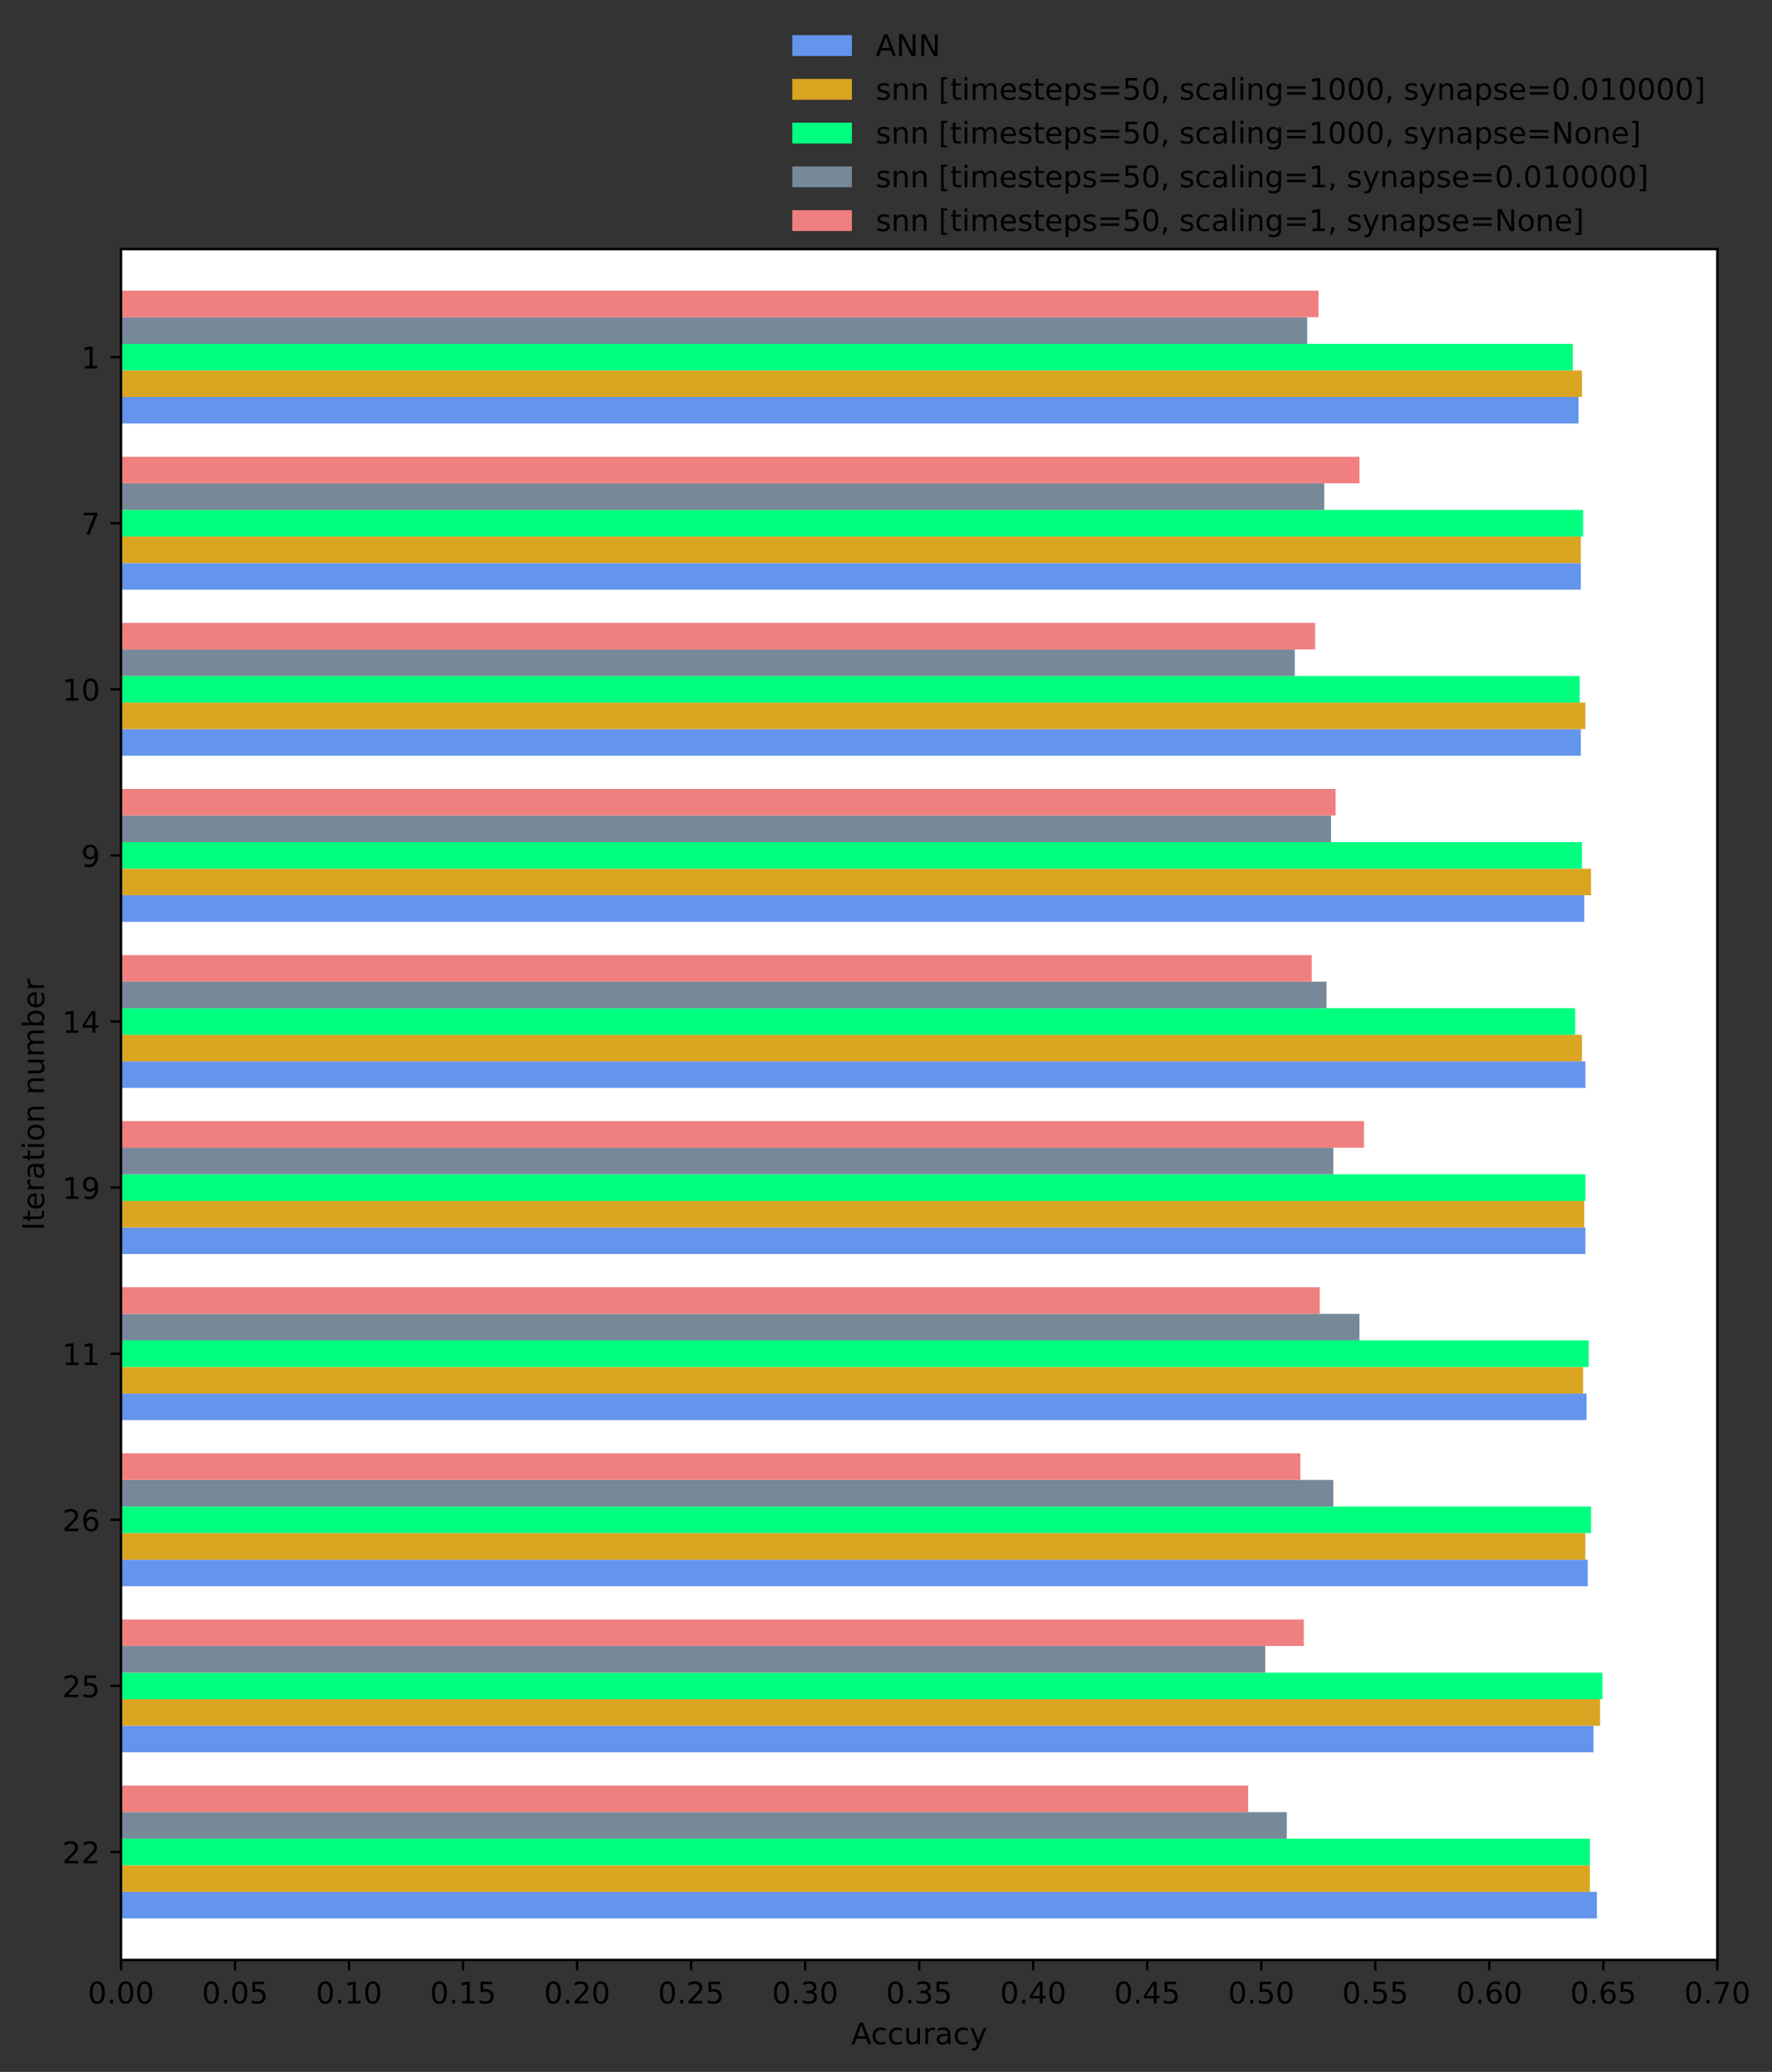 <?xml version="1.0" encoding="utf-8" standalone="no"?>
<!DOCTYPE svg PUBLIC "-//W3C//DTD SVG 1.1//EN"
  "http://www.w3.org/Graphics/SVG/1.1/DTD/svg11.dtd">
<!-- Created with matplotlib (https://matplotlib.org/) -->
<svg height="695.188pt" version="1.1" viewBox="0 0 594.616 695.188" width="594.616pt" xmlns="http://www.w3.org/2000/svg" xmlns:xlink="http://www.w3.org/1999/xlink">
 <rect x="0" y="0" width="594.616" height="695.188" fill="#333333" stroke="none"/>
 <defs>
  <style type="text/css">*{stroke-linecap:butt;stroke-linejoin:round;}</style>
 </defs>
 <g id="figure_1">
  <g id="patch_1">
   <path d="M 0 695.188 
L 594.616 695.188 
L 594.616 0 
L 0 0 
z
" style="fill:none;"/>
  </g>
  <g id="axes_1">
   <g id="patch_2">
    <path d="M 40.603 657.632 
L 576.283 657.632 
L 576.283 83.591 
L 40.603 83.591 
z
" style="fill:#ffffff;"/>
   </g>
   <g id="patch_3">
    <path clip-path="url(#p53b99659aa)" d="M 40.603 643.699 
L 535.86 643.699 
L 535.86 634.782 
L 40.603 634.782 
z
" style="fill:#6495ed;"/>
   </g>
   <g id="patch_4">
    <path clip-path="url(#p53b99659aa)" d="M 40.603 587.967 
L 534.703 587.967 
L 534.703 579.05 
L 40.603 579.05 
z
" style="fill:#6495ed;"/>
   </g>
   <g id="patch_5">
    <path clip-path="url(#p53b99659aa)" d="M 40.603 532.235 
L 532.775 532.235 
L 532.775 523.318 
L 40.603 523.318 
z
" style="fill:#6495ed;"/>
   </g>
   <g id="patch_6">
    <path clip-path="url(#p53b99659aa)" d="M 40.603 476.503 
L 532.389 476.503 
L 532.389 467.585 
L 40.603 467.585 
z
" style="fill:#6495ed;"/>
   </g>
   <g id="patch_7">
    <path clip-path="url(#p53b99659aa)" d="M 40.603 420.77 
L 532.003 420.77 
L 532.003 411.853 
L 40.603 411.853 
z
" style="fill:#6495ed;"/>
   </g>
   <g id="patch_8">
    <path clip-path="url(#p53b99659aa)" d="M 40.603 365.038 
L 532.003 365.038 
L 532.003 356.121 
L 40.603 356.121 
z
" style="fill:#6495ed;"/>
   </g>
   <g id="patch_9">
    <path clip-path="url(#p53b99659aa)" d="M 40.603 309.306 
L 531.617 309.306 
L 531.617 300.389 
L 40.603 300.389 
z
" style="fill:#6495ed;"/>
   </g>
   <g id="patch_10">
    <path clip-path="url(#p53b99659aa)" d="M 40.603 253.574 
L 530.46 253.574 
L 530.46 244.657 
L 40.603 244.657 
z
" style="fill:#6495ed;"/>
   </g>
   <g id="patch_11">
    <path clip-path="url(#p53b99659aa)" d="M 40.603 197.842 
L 530.46 197.842 
L 530.46 188.924 
L 40.603 188.924 
z
" style="fill:#6495ed;"/>
   </g>
   <g id="patch_12">
    <path clip-path="url(#p53b99659aa)" d="M 40.603 142.109 
L 529.689 142.109 
L 529.689 133.192 
L 40.603 133.192 
z
" style="fill:#6495ed;"/>
   </g>
   <g id="patch_13">
    <path clip-path="url(#p53b99659aa)" d="M 40.603 634.782 
L 533.506 634.782 
L 533.506 625.865 
L 40.603 625.865 
z
" style="fill:#daa520;"/>
   </g>
   <g id="patch_14">
    <path clip-path="url(#p53b99659aa)" d="M 40.603 579.05 
L 536.935 579.05 
L 536.935 570.133 
L 40.603 570.133 
z
" style="fill:#daa520;"/>
   </g>
   <g id="patch_15">
    <path clip-path="url(#p53b99659aa)" d="M 40.603 523.318 
L 531.983 523.318 
L 531.983 514.4 
L 40.603 514.4 
z
" style="fill:#daa520;"/>
   </g>
   <g id="patch_16">
    <path clip-path="url(#p53b99659aa)" d="M 40.603 467.585 
L 531.221 467.585 
L 531.221 458.668 
L 40.603 458.668 
z
" style="fill:#daa520;"/>
   </g>
   <g id="patch_17">
    <path clip-path="url(#p53b99659aa)" d="M 40.603 411.853 
L 531.602 411.853 
L 531.602 402.936 
L 40.603 402.936 
z
" style="fill:#daa520;"/>
   </g>
   <g id="patch_18">
    <path clip-path="url(#p53b99659aa)" d="M 40.603 356.121 
L 530.84 356.121 
L 530.84 347.204 
L 40.603 347.204 
z
" style="fill:#daa520;"/>
   </g>
   <g id="patch_19">
    <path clip-path="url(#p53b99659aa)" d="M 40.603 300.389 
L 533.887 300.389 
L 533.887 291.472 
L 40.603 291.472 
z
" style="fill:#daa520;"/>
   </g>
   <g id="patch_20">
    <path clip-path="url(#p53b99659aa)" d="M 40.603 244.657 
L 531.983 244.657 
L 531.983 235.74 
L 40.603 235.74 
z
" style="fill:#daa520;"/>
   </g>
   <g id="patch_21">
    <path clip-path="url(#p53b99659aa)" d="M 40.603 188.924 
L 530.459 188.924 
L 530.459 180.007 
L 40.603 180.007 
z
" style="fill:#daa520;"/>
   </g>
   <g id="patch_22">
    <path clip-path="url(#p53b99659aa)" d="M 40.603 133.192 
L 530.84 133.192 
L 530.84 124.275 
L 40.603 124.275 
z
" style="fill:#daa520;"/>
   </g>
   <g id="patch_23">
    <path clip-path="url(#p53b99659aa)" d="M 40.603 625.865 
L 533.506 625.865 
L 533.506 616.948 
L 40.603 616.948 
z
" style="fill:#00ff7f;"/>
   </g>
   <g id="patch_24">
    <path clip-path="url(#p53b99659aa)" d="M 40.603 570.133 
L 537.696 570.133 
L 537.696 561.216 
L 40.603 561.216 
z
" style="fill:#00ff7f;"/>
   </g>
   <g id="patch_25">
    <path clip-path="url(#p53b99659aa)" d="M 40.603 514.4 
L 533.887 514.4 
L 533.887 505.483 
L 40.603 505.483 
z
" style="fill:#00ff7f;"/>
   </g>
   <g id="patch_26">
    <path clip-path="url(#p53b99659aa)" d="M 40.603 458.668 
L 533.126 458.668 
L 533.126 449.751 
L 40.603 449.751 
z
" style="fill:#00ff7f;"/>
   </g>
   <g id="patch_27">
    <path clip-path="url(#p53b99659aa)" d="M 40.603 402.936 
L 531.983 402.936 
L 531.983 394.019 
L 40.603 394.019 
z
" style="fill:#00ff7f;"/>
   </g>
   <g id="patch_28">
    <path clip-path="url(#p53b99659aa)" d="M 40.603 347.204 
L 528.555 347.204 
L 528.555 338.287 
L 40.603 338.287 
z
" style="fill:#00ff7f;"/>
   </g>
   <g id="patch_29">
    <path clip-path="url(#p53b99659aa)" d="M 40.603 291.472 
L 530.84 291.472 
L 530.84 282.555 
L 40.603 282.555 
z
" style="fill:#00ff7f;"/>
   </g>
   <g id="patch_30">
    <path clip-path="url(#p53b99659aa)" d="M 40.603 235.74 
L 530.078 235.74 
L 530.078 226.822 
L 40.603 226.822 
z
" style="fill:#00ff7f;"/>
   </g>
   <g id="patch_31">
    <path clip-path="url(#p53b99659aa)" d="M 40.603 180.007 
L 531.221 180.007 
L 531.221 171.09 
L 40.603 171.09 
z
" style="fill:#00ff7f;"/>
   </g>
   <g id="patch_32">
    <path clip-path="url(#p53b99659aa)" d="M 40.603 124.275 
L 527.793 124.275 
L 527.793 115.358 
L 40.603 115.358 
z
" style="fill:#00ff7f;"/>
   </g>
   <g id="patch_33">
    <path clip-path="url(#p53b99659aa)" d="M 40.603 616.948 
L 431.802 616.948 
L 431.802 608.031 
L 40.603 608.031 
z
" style="fill:#778899;"/>
   </g>
   <g id="patch_34">
    <path clip-path="url(#p53b99659aa)" d="M 40.603 561.216 
L 424.565 561.216 
L 424.565 552.298 
L 40.603 552.298 
z
" style="fill:#778899;"/>
   </g>
   <g id="patch_35">
    <path clip-path="url(#p53b99659aa)" d="M 40.603 505.483 
L 447.42 505.483 
L 447.42 496.566 
L 40.603 496.566 
z
" style="fill:#778899;"/>
   </g>
   <g id="patch_36">
    <path clip-path="url(#p53b99659aa)" d="M 40.603 449.751 
L 456.181 449.751 
L 456.181 440.834 
L 40.603 440.834 
z
" style="fill:#778899;"/>
   </g>
   <g id="patch_37">
    <path clip-path="url(#p53b99659aa)" d="M 40.603 394.019 
L 447.42 394.019 
L 447.42 385.102 
L 40.603 385.102 
z
" style="fill:#778899;"/>
   </g>
   <g id="patch_38">
    <path clip-path="url(#p53b99659aa)" d="M 40.603 338.287 
L 445.134 338.287 
L 445.134 329.37 
L 40.603 329.37 
z
" style="fill:#778899;"/>
   </g>
   <g id="patch_39">
    <path clip-path="url(#p53b99659aa)" d="M 40.603 282.555 
L 446.658 282.555 
L 446.658 273.637 
L 40.603 273.637 
z
" style="fill:#778899;"/>
   </g>
   <g id="patch_40">
    <path clip-path="url(#p53b99659aa)" d="M 40.603 226.822 
L 434.469 226.822 
L 434.469 217.905 
L 40.603 217.905 
z
" style="fill:#778899;"/>
   </g>
   <g id="patch_41">
    <path clip-path="url(#p53b99659aa)" d="M 40.603 171.09 
L 444.372 171.09 
L 444.372 162.173 
L 40.603 162.173 
z
" style="fill:#778899;"/>
   </g>
   <g id="patch_42">
    <path clip-path="url(#p53b99659aa)" d="M 40.603 115.358 
L 438.659 115.358 
L 438.659 106.441 
L 40.603 106.441 
z
" style="fill:#778899;"/>
   </g>
   <g id="patch_43">
    <path clip-path="url(#p53b99659aa)" d="M 40.603 608.031 
L 418.851 608.031 
L 418.851 599.113 
L 40.603 599.113 
z
" style="fill:#f08080;"/>
   </g>
   <g id="patch_44">
    <path clip-path="url(#p53b99659aa)" d="M 40.603 552.298 
L 437.516 552.298 
L 437.516 543.381 
L 40.603 543.381 
z
" style="fill:#f08080;"/>
   </g>
   <g id="patch_45">
    <path clip-path="url(#p53b99659aa)" d="M 40.603 496.566 
L 436.373 496.566 
L 436.373 487.649 
L 40.603 487.649 
z
" style="fill:#f08080;"/>
   </g>
   <g id="patch_46">
    <path clip-path="url(#p53b99659aa)" d="M 40.603 440.834 
L 442.849 440.834 
L 442.849 431.917 
L 40.603 431.917 
z
" style="fill:#f08080;"/>
   </g>
   <g id="patch_47">
    <path clip-path="url(#p53b99659aa)" d="M 40.603 385.102 
L 457.704 385.102 
L 457.704 376.185 
L 40.603 376.185 
z
" style="fill:#f08080;"/>
   </g>
   <g id="patch_48">
    <path clip-path="url(#p53b99659aa)" d="M 40.603 329.37 
L 440.182 329.37 
L 440.182 320.452 
L 40.603 320.452 
z
" style="fill:#f08080;"/>
   </g>
   <g id="patch_49">
    <path clip-path="url(#p53b99659aa)" d="M 40.603 273.637 
L 448.182 273.637 
L 448.182 264.72 
L 40.603 264.72 
z
" style="fill:#f08080;"/>
   </g>
   <g id="patch_50">
    <path clip-path="url(#p53b99659aa)" d="M 40.603 217.905 
L 441.325 217.905 
L 441.325 208.988 
L 40.603 208.988 
z
" style="fill:#f08080;"/>
   </g>
   <g id="patch_51">
    <path clip-path="url(#p53b99659aa)" d="M 40.603 162.173 
L 456.181 162.173 
L 456.181 153.256 
L 40.603 153.256 
z
" style="fill:#f08080;"/>
   </g>
   <g id="patch_52">
    <path clip-path="url(#p53b99659aa)" d="M 40.603 106.441 
L 442.468 106.441 
L 442.468 97.524 
L 40.603 97.524 
z
" style="fill:#f08080;"/>
   </g>
   <g id="matplotlib.axis_1">
    <g id="xtick_1">
     <g id="line2d_1">
      <defs>
       <path d="M 0 0 
L 0 3.5 
" id="m57850f5039" style="stroke:#000000;stroke-width:0.8;"/>
      </defs>
      <g>
       <use style="stroke:#000000;stroke-width:0.8;" x="40.603" xlink:href="#m57850f5039" y="657.632"/>
      </g>
     </g>
     <g id="text_1">
      <!-- 0.00 -->
      <g transform="translate(29.47 672.231)scale(0.1 -0.1)">
       <defs>
        <path d="M 31.781 66.406 
Q 24.172 66.406 20.328 58.906 
Q 16.5 51.422 16.5 36.375 
Q 16.5 21.391 20.328 13.891 
Q 24.172 6.391 31.781 6.391 
Q 39.453 6.391 43.281 13.891 
Q 47.125 21.391 47.125 36.375 
Q 47.125 51.422 43.281 58.906 
Q 39.453 66.406 31.781 66.406 
z
M 31.781 74.219 
Q 44.047 74.219 50.516 64.516 
Q 56.984 54.828 56.984 36.375 
Q 56.984 17.969 50.516 8.266 
Q 44.047 -1.422 31.781 -1.422 
Q 19.531 -1.422 13.062 8.266 
Q 6.594 17.969 6.594 36.375 
Q 6.594 54.828 13.062 64.516 
Q 19.531 74.219 31.781 74.219 
z
" id="DejaVuSans-48"/>
        <path d="M 10.688 12.406 
L 21 12.406 
L 21 0 
L 10.688 0 
z
" id="DejaVuSans-46"/>
       </defs>
       <use xlink:href="#DejaVuSans-48"/>
       <use x="63.623" xlink:href="#DejaVuSans-46"/>
       <use x="95.41" xlink:href="#DejaVuSans-48"/>
       <use x="159.033" xlink:href="#DejaVuSans-48"/>
      </g>
     </g>
    </g>
    <g id="xtick_2">
     <g id="line2d_2">
      <g>
       <use style="stroke:#000000;stroke-width:0.8;" x="78.866" xlink:href="#m57850f5039" y="657.632"/>
      </g>
     </g>
     <g id="text_2">
      <!-- 0.05 -->
      <g transform="translate(67.733 672.231)scale(0.1 -0.1)">
       <defs>
        <path d="M 10.797 72.906 
L 49.516 72.906 
L 49.516 64.594 
L 19.828 64.594 
L 19.828 46.734 
Q 21.969 47.469 24.109 47.828 
Q 26.266 48.188 28.422 48.188 
Q 40.625 48.188 47.75 41.5 
Q 54.891 34.812 54.891 23.391 
Q 54.891 11.625 47.562 5.094 
Q 40.234 -1.422 26.906 -1.422 
Q 22.312 -1.422 17.547 -0.641 
Q 12.797 0.141 7.719 1.703 
L 7.719 11.625 
Q 12.109 9.234 16.797 8.062 
Q 21.484 6.891 26.703 6.891 
Q 35.156 6.891 40.078 11.328 
Q 45.016 15.766 45.016 23.391 
Q 45.016 31 40.078 35.438 
Q 35.156 39.891 26.703 39.891 
Q 22.75 39.891 18.812 39.016 
Q 14.891 38.141 10.797 36.281 
z
" id="DejaVuSans-53"/>
       </defs>
       <use xlink:href="#DejaVuSans-48"/>
       <use x="63.623" xlink:href="#DejaVuSans-46"/>
       <use x="95.41" xlink:href="#DejaVuSans-48"/>
       <use x="159.033" xlink:href="#DejaVuSans-53"/>
      </g>
     </g>
    </g>
    <g id="xtick_3">
     <g id="line2d_3">
      <g>
       <use style="stroke:#000000;stroke-width:0.8;" x="117.129" xlink:href="#m57850f5039" y="657.632"/>
      </g>
     </g>
     <g id="text_3">
      <!-- 0.10 -->
      <g transform="translate(105.996 672.231)scale(0.1 -0.1)">
       <defs>
        <path d="M 12.406 8.297 
L 28.516 8.297 
L 28.516 63.922 
L 10.984 60.406 
L 10.984 69.391 
L 28.422 72.906 
L 38.281 72.906 
L 38.281 8.297 
L 54.391 8.297 
L 54.391 0 
L 12.406 0 
z
" id="DejaVuSans-49"/>
       </defs>
       <use xlink:href="#DejaVuSans-48"/>
       <use x="63.623" xlink:href="#DejaVuSans-46"/>
       <use x="95.41" xlink:href="#DejaVuSans-49"/>
       <use x="159.033" xlink:href="#DejaVuSans-48"/>
      </g>
     </g>
    </g>
    <g id="xtick_4">
     <g id="line2d_4">
      <g>
       <use style="stroke:#000000;stroke-width:0.8;" x="155.392" xlink:href="#m57850f5039" y="657.632"/>
      </g>
     </g>
     <g id="text_4">
      <!-- 0.15 -->
      <g transform="translate(144.259 672.231)scale(0.1 -0.1)">
       <use xlink:href="#DejaVuSans-48"/>
       <use x="63.623" xlink:href="#DejaVuSans-46"/>
       <use x="95.41" xlink:href="#DejaVuSans-49"/>
       <use x="159.033" xlink:href="#DejaVuSans-53"/>
      </g>
     </g>
    </g>
    <g id="xtick_5">
     <g id="line2d_5">
      <g>
       <use style="stroke:#000000;stroke-width:0.8;" x="193.655" xlink:href="#m57850f5039" y="657.632"/>
      </g>
     </g>
     <g id="text_5">
      <!-- 0.20 -->
      <g transform="translate(182.522 672.231)scale(0.1 -0.1)">
       <defs>
        <path d="M 19.188 8.297 
L 53.609 8.297 
L 53.609 0 
L 7.328 0 
L 7.328 8.297 
Q 12.938 14.109 22.625 23.891 
Q 32.328 33.688 34.812 36.531 
Q 39.547 41.844 41.422 45.531 
Q 43.312 49.219 43.312 52.781 
Q 43.312 58.594 39.234 62.25 
Q 35.156 65.922 28.609 65.922 
Q 23.969 65.922 18.812 64.312 
Q 13.672 62.703 7.812 59.422 
L 7.812 69.391 
Q 13.766 71.781 18.938 73 
Q 24.125 74.219 28.422 74.219 
Q 39.75 74.219 46.484 68.547 
Q 53.219 62.891 53.219 53.422 
Q 53.219 48.922 51.531 44.891 
Q 49.859 40.875 45.406 35.406 
Q 44.188 33.984 37.641 27.219 
Q 31.109 20.453 19.188 8.297 
z
" id="DejaVuSans-50"/>
       </defs>
       <use xlink:href="#DejaVuSans-48"/>
       <use x="63.623" xlink:href="#DejaVuSans-46"/>
       <use x="95.41" xlink:href="#DejaVuSans-50"/>
       <use x="159.033" xlink:href="#DejaVuSans-48"/>
      </g>
     </g>
    </g>
    <g id="xtick_6">
     <g id="line2d_6">
      <g>
       <use style="stroke:#000000;stroke-width:0.8;" x="231.917" xlink:href="#m57850f5039" y="657.632"/>
      </g>
     </g>
     <g id="text_6">
      <!-- 0.25 -->
      <g transform="translate(220.785 672.231)scale(0.1 -0.1)">
       <use xlink:href="#DejaVuSans-48"/>
       <use x="63.623" xlink:href="#DejaVuSans-46"/>
       <use x="95.41" xlink:href="#DejaVuSans-50"/>
       <use x="159.033" xlink:href="#DejaVuSans-53"/>
      </g>
     </g>
    </g>
    <g id="xtick_7">
     <g id="line2d_7">
      <g>
       <use style="stroke:#000000;stroke-width:0.8;" x="270.18" xlink:href="#m57850f5039" y="657.632"/>
      </g>
     </g>
     <g id="text_7">
      <!-- 0.30 -->
      <g transform="translate(259.047 672.231)scale(0.1 -0.1)">
       <defs>
        <path d="M 40.578 39.312 
Q 47.656 37.797 51.625 33 
Q 55.609 28.219 55.609 21.188 
Q 55.609 10.406 48.188 4.484 
Q 40.766 -1.422 27.094 -1.422 
Q 22.516 -1.422 17.656 -0.516 
Q 12.797 0.391 7.625 2.203 
L 7.625 11.719 
Q 11.719 9.328 16.594 8.109 
Q 21.484 6.891 26.812 6.891 
Q 36.078 6.891 40.938 10.547 
Q 45.797 14.203 45.797 21.188 
Q 45.797 27.641 41.281 31.266 
Q 36.766 34.906 28.719 34.906 
L 20.219 34.906 
L 20.219 43.016 
L 29.109 43.016 
Q 36.375 43.016 40.234 45.922 
Q 44.094 48.828 44.094 54.297 
Q 44.094 59.906 40.109 62.906 
Q 36.141 65.922 28.719 65.922 
Q 24.656 65.922 20.016 65.031 
Q 15.375 64.156 9.812 62.312 
L 9.812 71.094 
Q 15.438 72.656 20.344 73.438 
Q 25.25 74.219 29.594 74.219 
Q 40.828 74.219 47.359 69.109 
Q 53.906 64.016 53.906 55.328 
Q 53.906 49.266 50.438 45.094 
Q 46.969 40.922 40.578 39.312 
z
" id="DejaVuSans-51"/>
       </defs>
       <use xlink:href="#DejaVuSans-48"/>
       <use x="63.623" xlink:href="#DejaVuSans-46"/>
       <use x="95.41" xlink:href="#DejaVuSans-51"/>
       <use x="159.033" xlink:href="#DejaVuSans-48"/>
      </g>
     </g>
    </g>
    <g id="xtick_8">
     <g id="line2d_8">
      <g>
       <use style="stroke:#000000;stroke-width:0.8;" x="308.443" xlink:href="#m57850f5039" y="657.632"/>
      </g>
     </g>
     <g id="text_8">
      <!-- 0.35 -->
      <g transform="translate(297.31 672.231)scale(0.1 -0.1)">
       <use xlink:href="#DejaVuSans-48"/>
       <use x="63.623" xlink:href="#DejaVuSans-46"/>
       <use x="95.41" xlink:href="#DejaVuSans-51"/>
       <use x="159.033" xlink:href="#DejaVuSans-53"/>
      </g>
     </g>
    </g>
    <g id="xtick_9">
     <g id="line2d_9">
      <g>
       <use style="stroke:#000000;stroke-width:0.8;" x="346.706" xlink:href="#m57850f5039" y="657.632"/>
      </g>
     </g>
     <g id="text_9">
      <!-- 0.40 -->
      <g transform="translate(335.573 672.231)scale(0.1 -0.1)">
       <defs>
        <path d="M 37.797 64.312 
L 12.891 25.391 
L 37.797 25.391 
z
M 35.203 72.906 
L 47.609 72.906 
L 47.609 25.391 
L 58.016 25.391 
L 58.016 17.188 
L 47.609 17.188 
L 47.609 0 
L 37.797 0 
L 37.797 17.188 
L 4.891 17.188 
L 4.891 26.703 
z
" id="DejaVuSans-52"/>
       </defs>
       <use xlink:href="#DejaVuSans-48"/>
       <use x="63.623" xlink:href="#DejaVuSans-46"/>
       <use x="95.41" xlink:href="#DejaVuSans-52"/>
       <use x="159.033" xlink:href="#DejaVuSans-48"/>
      </g>
     </g>
    </g>
    <g id="xtick_10">
     <g id="line2d_10">
      <g>
       <use style="stroke:#000000;stroke-width:0.8;" x="384.969" xlink:href="#m57850f5039" y="657.632"/>
      </g>
     </g>
     <g id="text_10">
      <!-- 0.45 -->
      <g transform="translate(373.836 672.231)scale(0.1 -0.1)">
       <use xlink:href="#DejaVuSans-48"/>
       <use x="63.623" xlink:href="#DejaVuSans-46"/>
       <use x="95.41" xlink:href="#DejaVuSans-52"/>
       <use x="159.033" xlink:href="#DejaVuSans-53"/>
      </g>
     </g>
    </g>
    <g id="xtick_11">
     <g id="line2d_11">
      <g>
       <use style="stroke:#000000;stroke-width:0.8;" x="423.232" xlink:href="#m57850f5039" y="657.632"/>
      </g>
     </g>
     <g id="text_11">
      <!-- 0.50 -->
      <g transform="translate(412.099 672.231)scale(0.1 -0.1)">
       <use xlink:href="#DejaVuSans-48"/>
       <use x="63.623" xlink:href="#DejaVuSans-46"/>
       <use x="95.41" xlink:href="#DejaVuSans-53"/>
       <use x="159.033" xlink:href="#DejaVuSans-48"/>
      </g>
     </g>
    </g>
    <g id="xtick_12">
     <g id="line2d_12">
      <g>
       <use style="stroke:#000000;stroke-width:0.8;" x="461.495" xlink:href="#m57850f5039" y="657.632"/>
      </g>
     </g>
     <g id="text_12">
      <!-- 0.55 -->
      <g transform="translate(450.362 672.231)scale(0.1 -0.1)">
       <use xlink:href="#DejaVuSans-48"/>
       <use x="63.623" xlink:href="#DejaVuSans-46"/>
       <use x="95.41" xlink:href="#DejaVuSans-53"/>
       <use x="159.033" xlink:href="#DejaVuSans-53"/>
      </g>
     </g>
    </g>
    <g id="xtick_13">
     <g id="line2d_13">
      <g>
       <use style="stroke:#000000;stroke-width:0.8;" x="499.757" xlink:href="#m57850f5039" y="657.632"/>
      </g>
     </g>
     <g id="text_13">
      <!-- 0.60 -->
      <g transform="translate(488.625 672.231)scale(0.1 -0.1)">
       <defs>
        <path d="M 33.016 40.375 
Q 26.375 40.375 22.484 35.828 
Q 18.609 31.297 18.609 23.391 
Q 18.609 15.531 22.484 10.953 
Q 26.375 6.391 33.016 6.391 
Q 39.656 6.391 43.531 10.953 
Q 47.406 15.531 47.406 23.391 
Q 47.406 31.297 43.531 35.828 
Q 39.656 40.375 33.016 40.375 
z
M 52.594 71.297 
L 52.594 62.312 
Q 48.875 64.062 45.094 64.984 
Q 41.312 65.922 37.594 65.922 
Q 27.828 65.922 22.672 59.328 
Q 17.531 52.734 16.797 39.406 
Q 19.672 43.656 24.016 45.922 
Q 28.375 48.188 33.594 48.188 
Q 44.578 48.188 50.953 41.516 
Q 57.328 34.859 57.328 23.391 
Q 57.328 12.156 50.688 5.359 
Q 44.047 -1.422 33.016 -1.422 
Q 20.359 -1.422 13.672 8.266 
Q 6.984 17.969 6.984 36.375 
Q 6.984 53.656 15.188 63.938 
Q 23.391 74.219 37.203 74.219 
Q 40.922 74.219 44.703 73.484 
Q 48.484 72.75 52.594 71.297 
z
" id="DejaVuSans-54"/>
       </defs>
       <use xlink:href="#DejaVuSans-48"/>
       <use x="63.623" xlink:href="#DejaVuSans-46"/>
       <use x="95.41" xlink:href="#DejaVuSans-54"/>
       <use x="159.033" xlink:href="#DejaVuSans-48"/>
      </g>
     </g>
    </g>
    <g id="xtick_14">
     <g id="line2d_14">
      <g>
       <use style="stroke:#000000;stroke-width:0.8;" x="538.02" xlink:href="#m57850f5039" y="657.632"/>
      </g>
     </g>
     <g id="text_14">
      <!-- 0.65 -->
      <g transform="translate(526.887 672.231)scale(0.1 -0.1)">
       <use xlink:href="#DejaVuSans-48"/>
       <use x="63.623" xlink:href="#DejaVuSans-46"/>
       <use x="95.41" xlink:href="#DejaVuSans-54"/>
       <use x="159.033" xlink:href="#DejaVuSans-53"/>
      </g>
     </g>
    </g>
    <g id="xtick_15">
     <g id="line2d_15">
      <g>
       <use style="stroke:#000000;stroke-width:0.8;" x="576.283" xlink:href="#m57850f5039" y="657.632"/>
      </g>
     </g>
     <g id="text_15">
      <!-- 0.70 -->
      <g transform="translate(565.15 672.231)scale(0.1 -0.1)">
       <defs>
        <path d="M 8.203 72.906 
L 55.078 72.906 
L 55.078 68.703 
L 28.609 0 
L 18.312 0 
L 43.219 64.594 
L 8.203 64.594 
z
" id="DejaVuSans-55"/>
       </defs>
       <use xlink:href="#DejaVuSans-48"/>
       <use x="63.623" xlink:href="#DejaVuSans-46"/>
       <use x="95.41" xlink:href="#DejaVuSans-55"/>
       <use x="159.033" xlink:href="#DejaVuSans-48"/>
      </g>
     </g>
    </g>
    <g id="text_16">
     <!-- Accuracy -->
     <g transform="translate(285.615 685.909)scale(0.1 -0.1)">
      <defs>
       <path d="M 34.188 63.188 
L 20.797 26.906 
L 47.609 26.906 
z
M 28.609 72.906 
L 39.797 72.906 
L 67.578 0 
L 57.328 0 
L 50.688 18.703 
L 17.828 18.703 
L 11.188 0 
L 0.781 0 
z
" id="DejaVuSans-65"/>
       <path d="M 48.781 52.594 
L 48.781 44.188 
Q 44.969 46.297 41.141 47.344 
Q 37.312 48.391 33.406 48.391 
Q 24.656 48.391 19.812 42.844 
Q 14.984 37.312 14.984 27.297 
Q 14.984 17.281 19.812 11.734 
Q 24.656 6.203 33.406 6.203 
Q 37.312 6.203 41.141 7.25 
Q 44.969 8.297 48.781 10.406 
L 48.781 2.094 
Q 45.016 0.344 40.984 -0.531 
Q 36.969 -1.422 32.422 -1.422 
Q 20.062 -1.422 12.781 6.344 
Q 5.516 14.109 5.516 27.297 
Q 5.516 40.672 12.859 48.328 
Q 20.219 56 33.016 56 
Q 37.156 56 41.109 55.141 
Q 45.062 54.297 48.781 52.594 
z
" id="DejaVuSans-99"/>
       <path d="M 8.5 21.578 
L 8.5 54.688 
L 17.484 54.688 
L 17.484 21.922 
Q 17.484 14.156 20.5 10.266 
Q 23.531 6.391 29.594 6.391 
Q 36.859 6.391 41.078 11.031 
Q 45.312 15.672 45.312 23.688 
L 45.312 54.688 
L 54.297 54.688 
L 54.297 0 
L 45.312 0 
L 45.312 8.406 
Q 42.047 3.422 37.719 1 
Q 33.406 -1.422 27.688 -1.422 
Q 18.266 -1.422 13.375 4.438 
Q 8.5 10.297 8.5 21.578 
z
M 31.109 56 
z
" id="DejaVuSans-117"/>
       <path d="M 41.109 46.297 
Q 39.594 47.172 37.812 47.578 
Q 36.031 48 33.891 48 
Q 26.266 48 22.188 43.047 
Q 18.109 38.094 18.109 28.812 
L 18.109 0 
L 9.078 0 
L 9.078 54.688 
L 18.109 54.688 
L 18.109 46.188 
Q 20.953 51.172 25.484 53.578 
Q 30.031 56 36.531 56 
Q 37.453 56 38.578 55.875 
Q 39.703 55.766 41.062 55.516 
z
" id="DejaVuSans-114"/>
       <path d="M 34.281 27.484 
Q 23.391 27.484 19.188 25 
Q 14.984 22.516 14.984 16.5 
Q 14.984 11.719 18.141 8.906 
Q 21.297 6.109 26.703 6.109 
Q 34.188 6.109 38.703 11.406 
Q 43.219 16.703 43.219 25.484 
L 43.219 27.484 
z
M 52.203 31.203 
L 52.203 0 
L 43.219 0 
L 43.219 8.297 
Q 40.141 3.328 35.547 0.953 
Q 30.953 -1.422 24.312 -1.422 
Q 15.922 -1.422 10.953 3.297 
Q 6 8.016 6 15.922 
Q 6 25.141 12.172 29.828 
Q 18.359 34.516 30.609 34.516 
L 43.219 34.516 
L 43.219 35.406 
Q 43.219 41.609 39.141 45 
Q 35.062 48.391 27.688 48.391 
Q 23 48.391 18.547 47.266 
Q 14.109 46.141 10.016 43.891 
L 10.016 52.203 
Q 14.938 54.109 19.578 55.047 
Q 24.219 56 28.609 56 
Q 40.484 56 46.344 49.844 
Q 52.203 43.703 52.203 31.203 
z
" id="DejaVuSans-97"/>
       <path d="M 32.172 -5.078 
Q 28.375 -14.844 24.75 -17.812 
Q 21.141 -20.797 15.094 -20.797 
L 7.906 -20.797 
L 7.906 -13.281 
L 13.188 -13.281 
Q 16.891 -13.281 18.938 -11.516 
Q 21 -9.766 23.484 -3.219 
L 25.094 0.875 
L 2.984 54.688 
L 12.5 54.688 
L 29.594 11.922 
L 46.688 54.688 
L 56.203 54.688 
z
" id="DejaVuSans-121"/>
      </defs>
      <use xlink:href="#DejaVuSans-65"/>
      <use x="66.658" xlink:href="#DejaVuSans-99"/>
      <use x="121.639" xlink:href="#DejaVuSans-99"/>
      <use x="176.619" xlink:href="#DejaVuSans-117"/>
      <use x="239.998" xlink:href="#DejaVuSans-114"/>
      <use x="281.111" xlink:href="#DejaVuSans-97"/>
      <use x="342.391" xlink:href="#DejaVuSans-99"/>
      <use x="397.371" xlink:href="#DejaVuSans-121"/>
     </g>
    </g>
   </g>
   <g id="matplotlib.axis_2">
    <g id="ytick_1">
     <g id="line2d_16">
      <defs>
       <path d="M 0 0 
L -3.5 0 
" id="m668eaa5ace" style="stroke:#000000;stroke-width:0.8;"/>
      </defs>
      <g>
       <use style="stroke:#000000;stroke-width:0.8;" x="40.603" xlink:href="#m668eaa5ace" y="621.406"/>
      </g>
     </g>
     <g id="text_17">
      <!-- 22 -->
      <g transform="translate(20.878 625.206)scale(0.1 -0.1)">
       <use xlink:href="#DejaVuSans-50"/>
       <use x="63.623" xlink:href="#DejaVuSans-50"/>
      </g>
     </g>
    </g>
    <g id="ytick_2">
     <g id="line2d_17">
      <g>
       <use style="stroke:#000000;stroke-width:0.8;" x="40.603" xlink:href="#m668eaa5ace" y="565.674"/>
      </g>
     </g>
     <g id="text_18">
      <!-- 25 -->
      <g transform="translate(20.878 569.473)scale(0.1 -0.1)">
       <use xlink:href="#DejaVuSans-50"/>
       <use x="63.623" xlink:href="#DejaVuSans-53"/>
      </g>
     </g>
    </g>
    <g id="ytick_3">
     <g id="line2d_18">
      <g>
       <use style="stroke:#000000;stroke-width:0.8;" x="40.603" xlink:href="#m668eaa5ace" y="509.942"/>
      </g>
     </g>
     <g id="text_19">
      <!-- 26 -->
      <g transform="translate(20.878 513.741)scale(0.1 -0.1)">
       <use xlink:href="#DejaVuSans-50"/>
       <use x="63.623" xlink:href="#DejaVuSans-54"/>
      </g>
     </g>
    </g>
    <g id="ytick_4">
     <g id="line2d_19">
      <g>
       <use style="stroke:#000000;stroke-width:0.8;" x="40.603" xlink:href="#m668eaa5ace" y="454.21"/>
      </g>
     </g>
     <g id="text_20">
      <!-- 11 -->
      <g transform="translate(20.878 458.009)scale(0.1 -0.1)">
       <use xlink:href="#DejaVuSans-49"/>
       <use x="63.623" xlink:href="#DejaVuSans-49"/>
      </g>
     </g>
    </g>
    <g id="ytick_5">
     <g id="line2d_20">
      <g>
       <use style="stroke:#000000;stroke-width:0.8;" x="40.603" xlink:href="#m668eaa5ace" y="398.478"/>
      </g>
     </g>
     <g id="text_21">
      <!-- 19 -->
      <g transform="translate(20.878 402.277)scale(0.1 -0.1)">
       <defs>
        <path d="M 10.984 1.516 
L 10.984 10.5 
Q 14.703 8.734 18.5 7.812 
Q 22.312 6.891 25.984 6.891 
Q 35.75 6.891 40.891 13.453 
Q 46.047 20.016 46.781 33.406 
Q 43.953 29.203 39.594 26.953 
Q 35.25 24.703 29.984 24.703 
Q 19.047 24.703 12.672 31.312 
Q 6.297 37.938 6.297 49.422 
Q 6.297 60.641 12.938 67.422 
Q 19.578 74.219 30.609 74.219 
Q 43.266 74.219 49.922 64.516 
Q 56.594 54.828 56.594 36.375 
Q 56.594 19.141 48.406 8.859 
Q 40.234 -1.422 26.422 -1.422 
Q 22.703 -1.422 18.891 -0.688 
Q 15.094 0.047 10.984 1.516 
z
M 30.609 32.422 
Q 37.25 32.422 41.125 36.953 
Q 45.016 41.5 45.016 49.422 
Q 45.016 57.281 41.125 61.844 
Q 37.25 66.406 30.609 66.406 
Q 23.969 66.406 20.094 61.844 
Q 16.219 57.281 16.219 49.422 
Q 16.219 41.5 20.094 36.953 
Q 23.969 32.422 30.609 32.422 
z
" id="DejaVuSans-57"/>
       </defs>
       <use xlink:href="#DejaVuSans-49"/>
       <use x="63.623" xlink:href="#DejaVuSans-57"/>
      </g>
     </g>
    </g>
    <g id="ytick_6">
     <g id="line2d_21">
      <g>
       <use style="stroke:#000000;stroke-width:0.8;" x="40.603" xlink:href="#m668eaa5ace" y="342.745"/>
      </g>
     </g>
     <g id="text_22">
      <!-- 14 -->
      <g transform="translate(20.878 346.545)scale(0.1 -0.1)">
       <use xlink:href="#DejaVuSans-49"/>
       <use x="63.623" xlink:href="#DejaVuSans-52"/>
      </g>
     </g>
    </g>
    <g id="ytick_7">
     <g id="line2d_22">
      <g>
       <use style="stroke:#000000;stroke-width:0.8;" x="40.603" xlink:href="#m668eaa5ace" y="287.013"/>
      </g>
     </g>
     <g id="text_23">
      <!-- 9 -->
      <g transform="translate(27.241 290.812)scale(0.1 -0.1)">
       <use xlink:href="#DejaVuSans-57"/>
      </g>
     </g>
    </g>
    <g id="ytick_8">
     <g id="line2d_23">
      <g>
       <use style="stroke:#000000;stroke-width:0.8;" x="40.603" xlink:href="#m668eaa5ace" y="231.281"/>
      </g>
     </g>
     <g id="text_24">
      <!-- 10 -->
      <g transform="translate(20.878 235.08)scale(0.1 -0.1)">
       <use xlink:href="#DejaVuSans-49"/>
       <use x="63.623" xlink:href="#DejaVuSans-48"/>
      </g>
     </g>
    </g>
    <g id="ytick_9">
     <g id="line2d_24">
      <g>
       <use style="stroke:#000000;stroke-width:0.8;" x="40.603" xlink:href="#m668eaa5ace" y="175.549"/>
      </g>
     </g>
     <g id="text_25">
      <!-- 7 -->
      <g transform="translate(27.241 179.348)scale(0.1 -0.1)">
       <use xlink:href="#DejaVuSans-55"/>
      </g>
     </g>
    </g>
    <g id="ytick_10">
     <g id="line2d_25">
      <g>
       <use style="stroke:#000000;stroke-width:0.8;" x="40.603" xlink:href="#m668eaa5ace" y="119.817"/>
      </g>
     </g>
     <g id="text_26">
      <!-- 1 -->
      <g transform="translate(27.241 123.616)scale(0.1 -0.1)">
       <use xlink:href="#DejaVuSans-49"/>
      </g>
     </g>
    </g>
    <g id="text_27">
     <!-- Iteration number -->
     <g transform="translate(14.798 412.923)rotate(-90)scale(0.1 -0.1)">
      <defs>
       <path d="M 9.812 72.906 
L 19.672 72.906 
L 19.672 0 
L 9.812 0 
z
" id="DejaVuSans-73"/>
       <path d="M 18.312 70.219 
L 18.312 54.688 
L 36.812 54.688 
L 36.812 47.703 
L 18.312 47.703 
L 18.312 18.016 
Q 18.312 11.328 20.141 9.422 
Q 21.969 7.516 27.594 7.516 
L 36.812 7.516 
L 36.812 0 
L 27.594 0 
Q 17.188 0 13.234 3.875 
Q 9.281 7.766 9.281 18.016 
L 9.281 47.703 
L 2.688 47.703 
L 2.688 54.688 
L 9.281 54.688 
L 9.281 70.219 
z
" id="DejaVuSans-116"/>
       <path d="M 56.203 29.594 
L 56.203 25.203 
L 14.891 25.203 
Q 15.484 15.922 20.484 11.062 
Q 25.484 6.203 34.422 6.203 
Q 39.594 6.203 44.453 7.469 
Q 49.312 8.734 54.109 11.281 
L 54.109 2.781 
Q 49.266 0.734 44.188 -0.344 
Q 39.109 -1.422 33.891 -1.422 
Q 20.797 -1.422 13.156 6.188 
Q 5.516 13.812 5.516 26.812 
Q 5.516 40.234 12.766 48.109 
Q 20.016 56 32.328 56 
Q 43.359 56 49.781 48.891 
Q 56.203 41.797 56.203 29.594 
z
M 47.219 32.234 
Q 47.125 39.594 43.094 43.984 
Q 39.062 48.391 32.422 48.391 
Q 24.906 48.391 20.391 44.141 
Q 15.875 39.891 15.188 32.172 
z
" id="DejaVuSans-101"/>
       <path d="M 9.422 54.688 
L 18.406 54.688 
L 18.406 0 
L 9.422 0 
z
M 9.422 75.984 
L 18.406 75.984 
L 18.406 64.594 
L 9.422 64.594 
z
" id="DejaVuSans-105"/>
       <path d="M 30.609 48.391 
Q 23.391 48.391 19.188 42.75 
Q 14.984 37.109 14.984 27.297 
Q 14.984 17.484 19.156 11.844 
Q 23.344 6.203 30.609 6.203 
Q 37.797 6.203 41.984 11.859 
Q 46.188 17.531 46.188 27.297 
Q 46.188 37.016 41.984 42.703 
Q 37.797 48.391 30.609 48.391 
z
M 30.609 56 
Q 42.328 56 49.016 48.375 
Q 55.719 40.766 55.719 27.297 
Q 55.719 13.875 49.016 6.219 
Q 42.328 -1.422 30.609 -1.422 
Q 18.844 -1.422 12.172 6.219 
Q 5.516 13.875 5.516 27.297 
Q 5.516 40.766 12.172 48.375 
Q 18.844 56 30.609 56 
z
" id="DejaVuSans-111"/>
       <path d="M 54.891 33.016 
L 54.891 0 
L 45.906 0 
L 45.906 32.719 
Q 45.906 40.484 42.875 44.328 
Q 39.844 48.188 33.797 48.188 
Q 26.516 48.188 22.312 43.547 
Q 18.109 38.922 18.109 30.906 
L 18.109 0 
L 9.078 0 
L 9.078 54.688 
L 18.109 54.688 
L 18.109 46.188 
Q 21.344 51.125 25.703 53.562 
Q 30.078 56 35.797 56 
Q 45.219 56 50.047 50.172 
Q 54.891 44.344 54.891 33.016 
z
" id="DejaVuSans-110"/>
       <path id="DejaVuSans-32"/>
       <path d="M 52 44.188 
Q 55.375 50.25 60.062 53.125 
Q 64.75 56 71.094 56 
Q 79.641 56 84.281 50.016 
Q 88.922 44.047 88.922 33.016 
L 88.922 0 
L 79.891 0 
L 79.891 32.719 
Q 79.891 40.578 77.094 44.375 
Q 74.312 48.188 68.609 48.188 
Q 61.625 48.188 57.562 43.547 
Q 53.516 38.922 53.516 30.906 
L 53.516 0 
L 44.484 0 
L 44.484 32.719 
Q 44.484 40.625 41.703 44.406 
Q 38.922 48.188 33.109 48.188 
Q 26.219 48.188 22.156 43.531 
Q 18.109 38.875 18.109 30.906 
L 18.109 0 
L 9.078 0 
L 9.078 54.688 
L 18.109 54.688 
L 18.109 46.188 
Q 21.188 51.219 25.484 53.609 
Q 29.781 56 35.688 56 
Q 41.656 56 45.828 52.969 
Q 50 49.953 52 44.188 
z
" id="DejaVuSans-109"/>
       <path d="M 48.688 27.297 
Q 48.688 37.203 44.609 42.844 
Q 40.531 48.484 33.406 48.484 
Q 26.266 48.484 22.188 42.844 
Q 18.109 37.203 18.109 27.297 
Q 18.109 17.391 22.188 11.75 
Q 26.266 6.109 33.406 6.109 
Q 40.531 6.109 44.609 11.75 
Q 48.688 17.391 48.688 27.297 
z
M 18.109 46.391 
Q 20.953 51.266 25.266 53.625 
Q 29.594 56 35.594 56 
Q 45.562 56 51.781 48.094 
Q 58.016 40.188 58.016 27.297 
Q 58.016 14.406 51.781 6.484 
Q 45.562 -1.422 35.594 -1.422 
Q 29.594 -1.422 25.266 0.953 
Q 20.953 3.328 18.109 8.203 
L 18.109 0 
L 9.078 0 
L 9.078 75.984 
L 18.109 75.984 
z
" id="DejaVuSans-98"/>
      </defs>
      <use xlink:href="#DejaVuSans-73"/>
      <use x="29.492" xlink:href="#DejaVuSans-116"/>
      <use x="68.701" xlink:href="#DejaVuSans-101"/>
      <use x="130.225" xlink:href="#DejaVuSans-114"/>
      <use x="171.338" xlink:href="#DejaVuSans-97"/>
      <use x="232.617" xlink:href="#DejaVuSans-116"/>
      <use x="271.826" xlink:href="#DejaVuSans-105"/>
      <use x="299.609" xlink:href="#DejaVuSans-111"/>
      <use x="360.791" xlink:href="#DejaVuSans-110"/>
      <use x="424.17" xlink:href="#DejaVuSans-32"/>
      <use x="455.957" xlink:href="#DejaVuSans-110"/>
      <use x="519.336" xlink:href="#DejaVuSans-117"/>
      <use x="582.715" xlink:href="#DejaVuSans-109"/>
      <use x="680.127" xlink:href="#DejaVuSans-98"/>
      <use x="743.604" xlink:href="#DejaVuSans-101"/>
      <use x="805.127" xlink:href="#DejaVuSans-114"/>
     </g>
    </g>
   </g>
   <g id="patch_53">
    <path d="M 40.603 657.632 
L 40.603 83.591 
" style="fill:none;stroke:#000000;stroke-linecap:square;stroke-linejoin:miter;stroke-width:0.8;"/>
   </g>
   <g id="patch_54">
    <path d="M 576.283 657.632 
L 576.283 83.591 
" style="fill:none;stroke:#000000;stroke-linecap:square;stroke-linejoin:miter;stroke-width:0.8;"/>
   </g>
   <g id="patch_55">
    <path d="M 40.603 657.632 
L 576.283 657.632 
" style="fill:none;stroke:#000000;stroke-linecap:square;stroke-linejoin:miter;stroke-width:0.8;"/>
   </g>
   <g id="patch_56">
    <path d="M 40.603 83.591 
L 576.283 83.591 
" style="fill:none;stroke:#000000;stroke-linecap:square;stroke-linejoin:miter;stroke-width:0.8;"/>
   </g>
   <g id="legend_1">
    <g id="patch_57">
     <path d="M 265.86 18.798 
L 285.86 18.798 
L 285.86 11.798 
L 265.86 11.798 
z
" style="fill:#6495ed;"/>
    </g>
    <g id="text_28">
     <!-- ANN -->
     <g transform="translate(293.86 18.798)scale(0.1 -0.1)">
      <defs>
       <path d="M 9.812 72.906 
L 23.094 72.906 
L 55.422 11.922 
L 55.422 72.906 
L 64.984 72.906 
L 64.984 0 
L 51.703 0 
L 19.391 60.984 
L 19.391 0 
L 9.812 0 
z
" id="DejaVuSans-78"/>
      </defs>
      <use xlink:href="#DejaVuSans-65"/>
      <use x="68.408" xlink:href="#DejaVuSans-78"/>
      <use x="143.213" xlink:href="#DejaVuSans-78"/>
     </g>
    </g>
    <g id="patch_58">
     <path d="M 265.86 33.477 
L 285.86 33.477 
L 285.86 26.477 
L 265.86 26.477 
z
" style="fill:#daa520;"/>
    </g>
    <g id="text_29">
     <!-- snn [timesteps=50, scaling=1000, synapse=0.010000] -->
     <g transform="translate(293.86 33.477)scale(0.1 -0.1)">
      <defs>
       <path d="M 44.281 53.078 
L 44.281 44.578 
Q 40.484 46.531 36.375 47.5 
Q 32.281 48.484 27.875 48.484 
Q 21.188 48.484 17.844 46.438 
Q 14.5 44.391 14.5 40.281 
Q 14.5 37.156 16.891 35.375 
Q 19.281 33.594 26.516 31.984 
L 29.594 31.297 
Q 39.156 29.25 43.188 25.516 
Q 47.219 21.781 47.219 15.094 
Q 47.219 7.469 41.188 3.016 
Q 35.156 -1.422 24.609 -1.422 
Q 20.219 -1.422 15.453 -0.562 
Q 10.688 0.297 5.422 2 
L 5.422 11.281 
Q 10.406 8.688 15.234 7.391 
Q 20.062 6.109 24.812 6.109 
Q 31.156 6.109 34.562 8.281 
Q 37.984 10.453 37.984 14.406 
Q 37.984 18.062 35.516 20.016 
Q 33.062 21.969 24.703 23.781 
L 21.578 24.516 
Q 13.234 26.266 9.516 29.906 
Q 5.812 33.547 5.812 39.891 
Q 5.812 47.609 11.281 51.797 
Q 16.75 56 26.812 56 
Q 31.781 56 36.172 55.266 
Q 40.578 54.547 44.281 53.078 
z
" id="DejaVuSans-115"/>
       <path d="M 8.594 75.984 
L 29.297 75.984 
L 29.297 69 
L 17.578 69 
L 17.578 -6.203 
L 29.297 -6.203 
L 29.297 -13.188 
L 8.594 -13.188 
z
" id="DejaVuSans-91"/>
       <path d="M 18.109 8.203 
L 18.109 -20.797 
L 9.078 -20.797 
L 9.078 54.688 
L 18.109 54.688 
L 18.109 46.391 
Q 20.953 51.266 25.266 53.625 
Q 29.594 56 35.594 56 
Q 45.562 56 51.781 48.094 
Q 58.016 40.188 58.016 27.297 
Q 58.016 14.406 51.781 6.484 
Q 45.562 -1.422 35.594 -1.422 
Q 29.594 -1.422 25.266 0.953 
Q 20.953 3.328 18.109 8.203 
z
M 48.688 27.297 
Q 48.688 37.203 44.609 42.844 
Q 40.531 48.484 33.406 48.484 
Q 26.266 48.484 22.188 42.844 
Q 18.109 37.203 18.109 27.297 
Q 18.109 17.391 22.188 11.75 
Q 26.266 6.109 33.406 6.109 
Q 40.531 6.109 44.609 11.75 
Q 48.688 17.391 48.688 27.297 
z
" id="DejaVuSans-112"/>
       <path d="M 10.594 45.406 
L 73.188 45.406 
L 73.188 37.203 
L 10.594 37.203 
z
M 10.594 25.484 
L 73.188 25.484 
L 73.188 17.188 
L 10.594 17.188 
z
" id="DejaVuSans-61"/>
       <path d="M 11.719 12.406 
L 22.016 12.406 
L 22.016 4 
L 14.016 -11.625 
L 7.719 -11.625 
L 11.719 4 
z
" id="DejaVuSans-44"/>
       <path d="M 9.422 75.984 
L 18.406 75.984 
L 18.406 0 
L 9.422 0 
z
" id="DejaVuSans-108"/>
       <path d="M 45.406 27.984 
Q 45.406 37.75 41.375 43.109 
Q 37.359 48.484 30.078 48.484 
Q 22.859 48.484 18.828 43.109 
Q 14.797 37.75 14.797 27.984 
Q 14.797 18.266 18.828 12.891 
Q 22.859 7.516 30.078 7.516 
Q 37.359 7.516 41.375 12.891 
Q 45.406 18.266 45.406 27.984 
z
M 54.391 6.781 
Q 54.391 -7.172 48.188 -13.984 
Q 42 -20.797 29.203 -20.797 
Q 24.469 -20.797 20.266 -20.094 
Q 16.062 -19.391 12.109 -17.922 
L 12.109 -9.188 
Q 16.062 -11.328 19.922 -12.344 
Q 23.781 -13.375 27.781 -13.375 
Q 36.625 -13.375 41.016 -8.766 
Q 45.406 -4.156 45.406 5.172 
L 45.406 9.625 
Q 42.625 4.781 38.281 2.391 
Q 33.938 0 27.875 0 
Q 17.828 0 11.672 7.656 
Q 5.516 15.328 5.516 27.984 
Q 5.516 40.672 11.672 48.328 
Q 17.828 56 27.875 56 
Q 33.938 56 38.281 53.609 
Q 42.625 51.219 45.406 46.391 
L 45.406 54.688 
L 54.391 54.688 
z
" id="DejaVuSans-103"/>
       <path d="M 30.422 75.984 
L 30.422 -13.188 
L 9.719 -13.188 
L 9.719 -6.203 
L 21.391 -6.203 
L 21.391 69 
L 9.719 69 
L 9.719 75.984 
z
" id="DejaVuSans-93"/>
      </defs>
      <use xlink:href="#DejaVuSans-115"/>
      <use x="52.1" xlink:href="#DejaVuSans-110"/>
      <use x="115.479" xlink:href="#DejaVuSans-110"/>
      <use x="178.857" xlink:href="#DejaVuSans-32"/>
      <use x="210.645" xlink:href="#DejaVuSans-91"/>
      <use x="249.658" xlink:href="#DejaVuSans-116"/>
      <use x="288.867" xlink:href="#DejaVuSans-105"/>
      <use x="316.65" xlink:href="#DejaVuSans-109"/>
      <use x="414.062" xlink:href="#DejaVuSans-101"/>
      <use x="475.586" xlink:href="#DejaVuSans-115"/>
      <use x="527.686" xlink:href="#DejaVuSans-116"/>
      <use x="566.895" xlink:href="#DejaVuSans-101"/>
      <use x="628.418" xlink:href="#DejaVuSans-112"/>
      <use x="691.895" xlink:href="#DejaVuSans-115"/>
      <use x="743.994" xlink:href="#DejaVuSans-61"/>
      <use x="827.783" xlink:href="#DejaVuSans-53"/>
      <use x="891.406" xlink:href="#DejaVuSans-48"/>
      <use x="955.029" xlink:href="#DejaVuSans-44"/>
      <use x="986.816" xlink:href="#DejaVuSans-32"/>
      <use x="1018.604" xlink:href="#DejaVuSans-115"/>
      <use x="1070.703" xlink:href="#DejaVuSans-99"/>
      <use x="1125.684" xlink:href="#DejaVuSans-97"/>
      <use x="1186.963" xlink:href="#DejaVuSans-108"/>
      <use x="1214.746" xlink:href="#DejaVuSans-105"/>
      <use x="1242.529" xlink:href="#DejaVuSans-110"/>
      <use x="1305.908" xlink:href="#DejaVuSans-103"/>
      <use x="1369.385" xlink:href="#DejaVuSans-61"/>
      <use x="1453.174" xlink:href="#DejaVuSans-49"/>
      <use x="1516.797" xlink:href="#DejaVuSans-48"/>
      <use x="1580.42" xlink:href="#DejaVuSans-48"/>
      <use x="1644.043" xlink:href="#DejaVuSans-48"/>
      <use x="1707.666" xlink:href="#DejaVuSans-44"/>
      <use x="1739.453" xlink:href="#DejaVuSans-32"/>
      <use x="1771.24" xlink:href="#DejaVuSans-115"/>
      <use x="1823.34" xlink:href="#DejaVuSans-121"/>
      <use x="1882.52" xlink:href="#DejaVuSans-110"/>
      <use x="1945.898" xlink:href="#DejaVuSans-97"/>
      <use x="2007.178" xlink:href="#DejaVuSans-112"/>
      <use x="2070.654" xlink:href="#DejaVuSans-115"/>
      <use x="2122.754" xlink:href="#DejaVuSans-101"/>
      <use x="2184.277" xlink:href="#DejaVuSans-61"/>
      <use x="2268.066" xlink:href="#DejaVuSans-48"/>
      <use x="2331.689" xlink:href="#DejaVuSans-46"/>
      <use x="2363.477" xlink:href="#DejaVuSans-48"/>
      <use x="2427.1" xlink:href="#DejaVuSans-49"/>
      <use x="2490.723" xlink:href="#DejaVuSans-48"/>
      <use x="2554.346" xlink:href="#DejaVuSans-48"/>
      <use x="2617.969" xlink:href="#DejaVuSans-48"/>
      <use x="2681.592" xlink:href="#DejaVuSans-48"/>
      <use x="2745.215" xlink:href="#DejaVuSans-93"/>
     </g>
    </g>
    <g id="patch_59">
     <path d="M 265.86 48.155 
L 285.86 48.155 
L 285.86 41.155 
L 265.86 41.155 
z
" style="fill:#00ff7f;"/>
    </g>
    <g id="text_30">
     <!-- snn [timesteps=50, scaling=1000, synapse=None] -->
     <g transform="translate(293.86 48.155)scale(0.1 -0.1)">
      <use xlink:href="#DejaVuSans-115"/>
      <use x="52.1" xlink:href="#DejaVuSans-110"/>
      <use x="115.479" xlink:href="#DejaVuSans-110"/>
      <use x="178.857" xlink:href="#DejaVuSans-32"/>
      <use x="210.645" xlink:href="#DejaVuSans-91"/>
      <use x="249.658" xlink:href="#DejaVuSans-116"/>
      <use x="288.867" xlink:href="#DejaVuSans-105"/>
      <use x="316.65" xlink:href="#DejaVuSans-109"/>
      <use x="414.062" xlink:href="#DejaVuSans-101"/>
      <use x="475.586" xlink:href="#DejaVuSans-115"/>
      <use x="527.686" xlink:href="#DejaVuSans-116"/>
      <use x="566.895" xlink:href="#DejaVuSans-101"/>
      <use x="628.418" xlink:href="#DejaVuSans-112"/>
      <use x="691.895" xlink:href="#DejaVuSans-115"/>
      <use x="743.994" xlink:href="#DejaVuSans-61"/>
      <use x="827.783" xlink:href="#DejaVuSans-53"/>
      <use x="891.406" xlink:href="#DejaVuSans-48"/>
      <use x="955.029" xlink:href="#DejaVuSans-44"/>
      <use x="986.816" xlink:href="#DejaVuSans-32"/>
      <use x="1018.604" xlink:href="#DejaVuSans-115"/>
      <use x="1070.703" xlink:href="#DejaVuSans-99"/>
      <use x="1125.684" xlink:href="#DejaVuSans-97"/>
      <use x="1186.963" xlink:href="#DejaVuSans-108"/>
      <use x="1214.746" xlink:href="#DejaVuSans-105"/>
      <use x="1242.529" xlink:href="#DejaVuSans-110"/>
      <use x="1305.908" xlink:href="#DejaVuSans-103"/>
      <use x="1369.385" xlink:href="#DejaVuSans-61"/>
      <use x="1453.174" xlink:href="#DejaVuSans-49"/>
      <use x="1516.797" xlink:href="#DejaVuSans-48"/>
      <use x="1580.42" xlink:href="#DejaVuSans-48"/>
      <use x="1644.043" xlink:href="#DejaVuSans-48"/>
      <use x="1707.666" xlink:href="#DejaVuSans-44"/>
      <use x="1739.453" xlink:href="#DejaVuSans-32"/>
      <use x="1771.24" xlink:href="#DejaVuSans-115"/>
      <use x="1823.34" xlink:href="#DejaVuSans-121"/>
      <use x="1882.52" xlink:href="#DejaVuSans-110"/>
      <use x="1945.898" xlink:href="#DejaVuSans-97"/>
      <use x="2007.178" xlink:href="#DejaVuSans-112"/>
      <use x="2070.654" xlink:href="#DejaVuSans-115"/>
      <use x="2122.754" xlink:href="#DejaVuSans-101"/>
      <use x="2184.277" xlink:href="#DejaVuSans-61"/>
      <use x="2268.066" xlink:href="#DejaVuSans-78"/>
      <use x="2342.871" xlink:href="#DejaVuSans-111"/>
      <use x="2404.053" xlink:href="#DejaVuSans-110"/>
      <use x="2467.432" xlink:href="#DejaVuSans-101"/>
      <use x="2528.955" xlink:href="#DejaVuSans-93"/>
     </g>
    </g>
    <g id="patch_60">
     <path d="M 265.86 62.833 
L 285.86 62.833 
L 285.86 55.833 
L 265.86 55.833 
z
" style="fill:#778899;"/>
    </g>
    <g id="text_31">
     <!-- snn [timesteps=50, scaling=1, synapse=0.010000] -->
     <g transform="translate(293.86 62.833)scale(0.1 -0.1)">
      <use xlink:href="#DejaVuSans-115"/>
      <use x="52.1" xlink:href="#DejaVuSans-110"/>
      <use x="115.479" xlink:href="#DejaVuSans-110"/>
      <use x="178.857" xlink:href="#DejaVuSans-32"/>
      <use x="210.645" xlink:href="#DejaVuSans-91"/>
      <use x="249.658" xlink:href="#DejaVuSans-116"/>
      <use x="288.867" xlink:href="#DejaVuSans-105"/>
      <use x="316.65" xlink:href="#DejaVuSans-109"/>
      <use x="414.062" xlink:href="#DejaVuSans-101"/>
      <use x="475.586" xlink:href="#DejaVuSans-115"/>
      <use x="527.686" xlink:href="#DejaVuSans-116"/>
      <use x="566.895" xlink:href="#DejaVuSans-101"/>
      <use x="628.418" xlink:href="#DejaVuSans-112"/>
      <use x="691.895" xlink:href="#DejaVuSans-115"/>
      <use x="743.994" xlink:href="#DejaVuSans-61"/>
      <use x="827.783" xlink:href="#DejaVuSans-53"/>
      <use x="891.406" xlink:href="#DejaVuSans-48"/>
      <use x="955.029" xlink:href="#DejaVuSans-44"/>
      <use x="986.816" xlink:href="#DejaVuSans-32"/>
      <use x="1018.604" xlink:href="#DejaVuSans-115"/>
      <use x="1070.703" xlink:href="#DejaVuSans-99"/>
      <use x="1125.684" xlink:href="#DejaVuSans-97"/>
      <use x="1186.963" xlink:href="#DejaVuSans-108"/>
      <use x="1214.746" xlink:href="#DejaVuSans-105"/>
      <use x="1242.529" xlink:href="#DejaVuSans-110"/>
      <use x="1305.908" xlink:href="#DejaVuSans-103"/>
      <use x="1369.385" xlink:href="#DejaVuSans-61"/>
      <use x="1453.174" xlink:href="#DejaVuSans-49"/>
      <use x="1516.797" xlink:href="#DejaVuSans-44"/>
      <use x="1548.584" xlink:href="#DejaVuSans-32"/>
      <use x="1580.371" xlink:href="#DejaVuSans-115"/>
      <use x="1632.471" xlink:href="#DejaVuSans-121"/>
      <use x="1691.65" xlink:href="#DejaVuSans-110"/>
      <use x="1755.029" xlink:href="#DejaVuSans-97"/>
      <use x="1816.309" xlink:href="#DejaVuSans-112"/>
      <use x="1879.785" xlink:href="#DejaVuSans-115"/>
      <use x="1931.885" xlink:href="#DejaVuSans-101"/>
      <use x="1993.408" xlink:href="#DejaVuSans-61"/>
      <use x="2077.197" xlink:href="#DejaVuSans-48"/>
      <use x="2140.82" xlink:href="#DejaVuSans-46"/>
      <use x="2172.607" xlink:href="#DejaVuSans-48"/>
      <use x="2236.23" xlink:href="#DejaVuSans-49"/>
      <use x="2299.854" xlink:href="#DejaVuSans-48"/>
      <use x="2363.477" xlink:href="#DejaVuSans-48"/>
      <use x="2427.1" xlink:href="#DejaVuSans-48"/>
      <use x="2490.723" xlink:href="#DejaVuSans-48"/>
      <use x="2554.346" xlink:href="#DejaVuSans-93"/>
     </g>
    </g>
    <g id="patch_61">
     <path d="M 265.86 77.511 
L 285.86 77.511 
L 285.86 70.511 
L 265.86 70.511 
z
" style="fill:#f08080;"/>
    </g>
    <g id="text_32">
     <!-- snn [timesteps=50, scaling=1, synapse=None] -->
     <g transform="translate(293.86 77.511)scale(0.1 -0.1)">
      <use xlink:href="#DejaVuSans-115"/>
      <use x="52.1" xlink:href="#DejaVuSans-110"/>
      <use x="115.479" xlink:href="#DejaVuSans-110"/>
      <use x="178.857" xlink:href="#DejaVuSans-32"/>
      <use x="210.645" xlink:href="#DejaVuSans-91"/>
      <use x="249.658" xlink:href="#DejaVuSans-116"/>
      <use x="288.867" xlink:href="#DejaVuSans-105"/>
      <use x="316.65" xlink:href="#DejaVuSans-109"/>
      <use x="414.062" xlink:href="#DejaVuSans-101"/>
      <use x="475.586" xlink:href="#DejaVuSans-115"/>
      <use x="527.686" xlink:href="#DejaVuSans-116"/>
      <use x="566.895" xlink:href="#DejaVuSans-101"/>
      <use x="628.418" xlink:href="#DejaVuSans-112"/>
      <use x="691.895" xlink:href="#DejaVuSans-115"/>
      <use x="743.994" xlink:href="#DejaVuSans-61"/>
      <use x="827.783" xlink:href="#DejaVuSans-53"/>
      <use x="891.406" xlink:href="#DejaVuSans-48"/>
      <use x="955.029" xlink:href="#DejaVuSans-44"/>
      <use x="986.816" xlink:href="#DejaVuSans-32"/>
      <use x="1018.604" xlink:href="#DejaVuSans-115"/>
      <use x="1070.703" xlink:href="#DejaVuSans-99"/>
      <use x="1125.684" xlink:href="#DejaVuSans-97"/>
      <use x="1186.963" xlink:href="#DejaVuSans-108"/>
      <use x="1214.746" xlink:href="#DejaVuSans-105"/>
      <use x="1242.529" xlink:href="#DejaVuSans-110"/>
      <use x="1305.908" xlink:href="#DejaVuSans-103"/>
      <use x="1369.385" xlink:href="#DejaVuSans-61"/>
      <use x="1453.174" xlink:href="#DejaVuSans-49"/>
      <use x="1516.797" xlink:href="#DejaVuSans-44"/>
      <use x="1548.584" xlink:href="#DejaVuSans-32"/>
      <use x="1580.371" xlink:href="#DejaVuSans-115"/>
      <use x="1632.471" xlink:href="#DejaVuSans-121"/>
      <use x="1691.65" xlink:href="#DejaVuSans-110"/>
      <use x="1755.029" xlink:href="#DejaVuSans-97"/>
      <use x="1816.309" xlink:href="#DejaVuSans-112"/>
      <use x="1879.785" xlink:href="#DejaVuSans-115"/>
      <use x="1931.885" xlink:href="#DejaVuSans-101"/>
      <use x="1993.408" xlink:href="#DejaVuSans-61"/>
      <use x="2077.197" xlink:href="#DejaVuSans-78"/>
      <use x="2152.002" xlink:href="#DejaVuSans-111"/>
      <use x="2213.184" xlink:href="#DejaVuSans-110"/>
      <use x="2276.562" xlink:href="#DejaVuSans-101"/>
      <use x="2338.086" xlink:href="#DejaVuSans-93"/>
     </g>
    </g>
   </g>
  </g>
 </g>
 <defs>
  <clipPath id="p53b99659aa">
   <rect height="574.042" width="535.68" x="40.603" y="83.591"/>
  </clipPath>
 </defs>
</svg>
